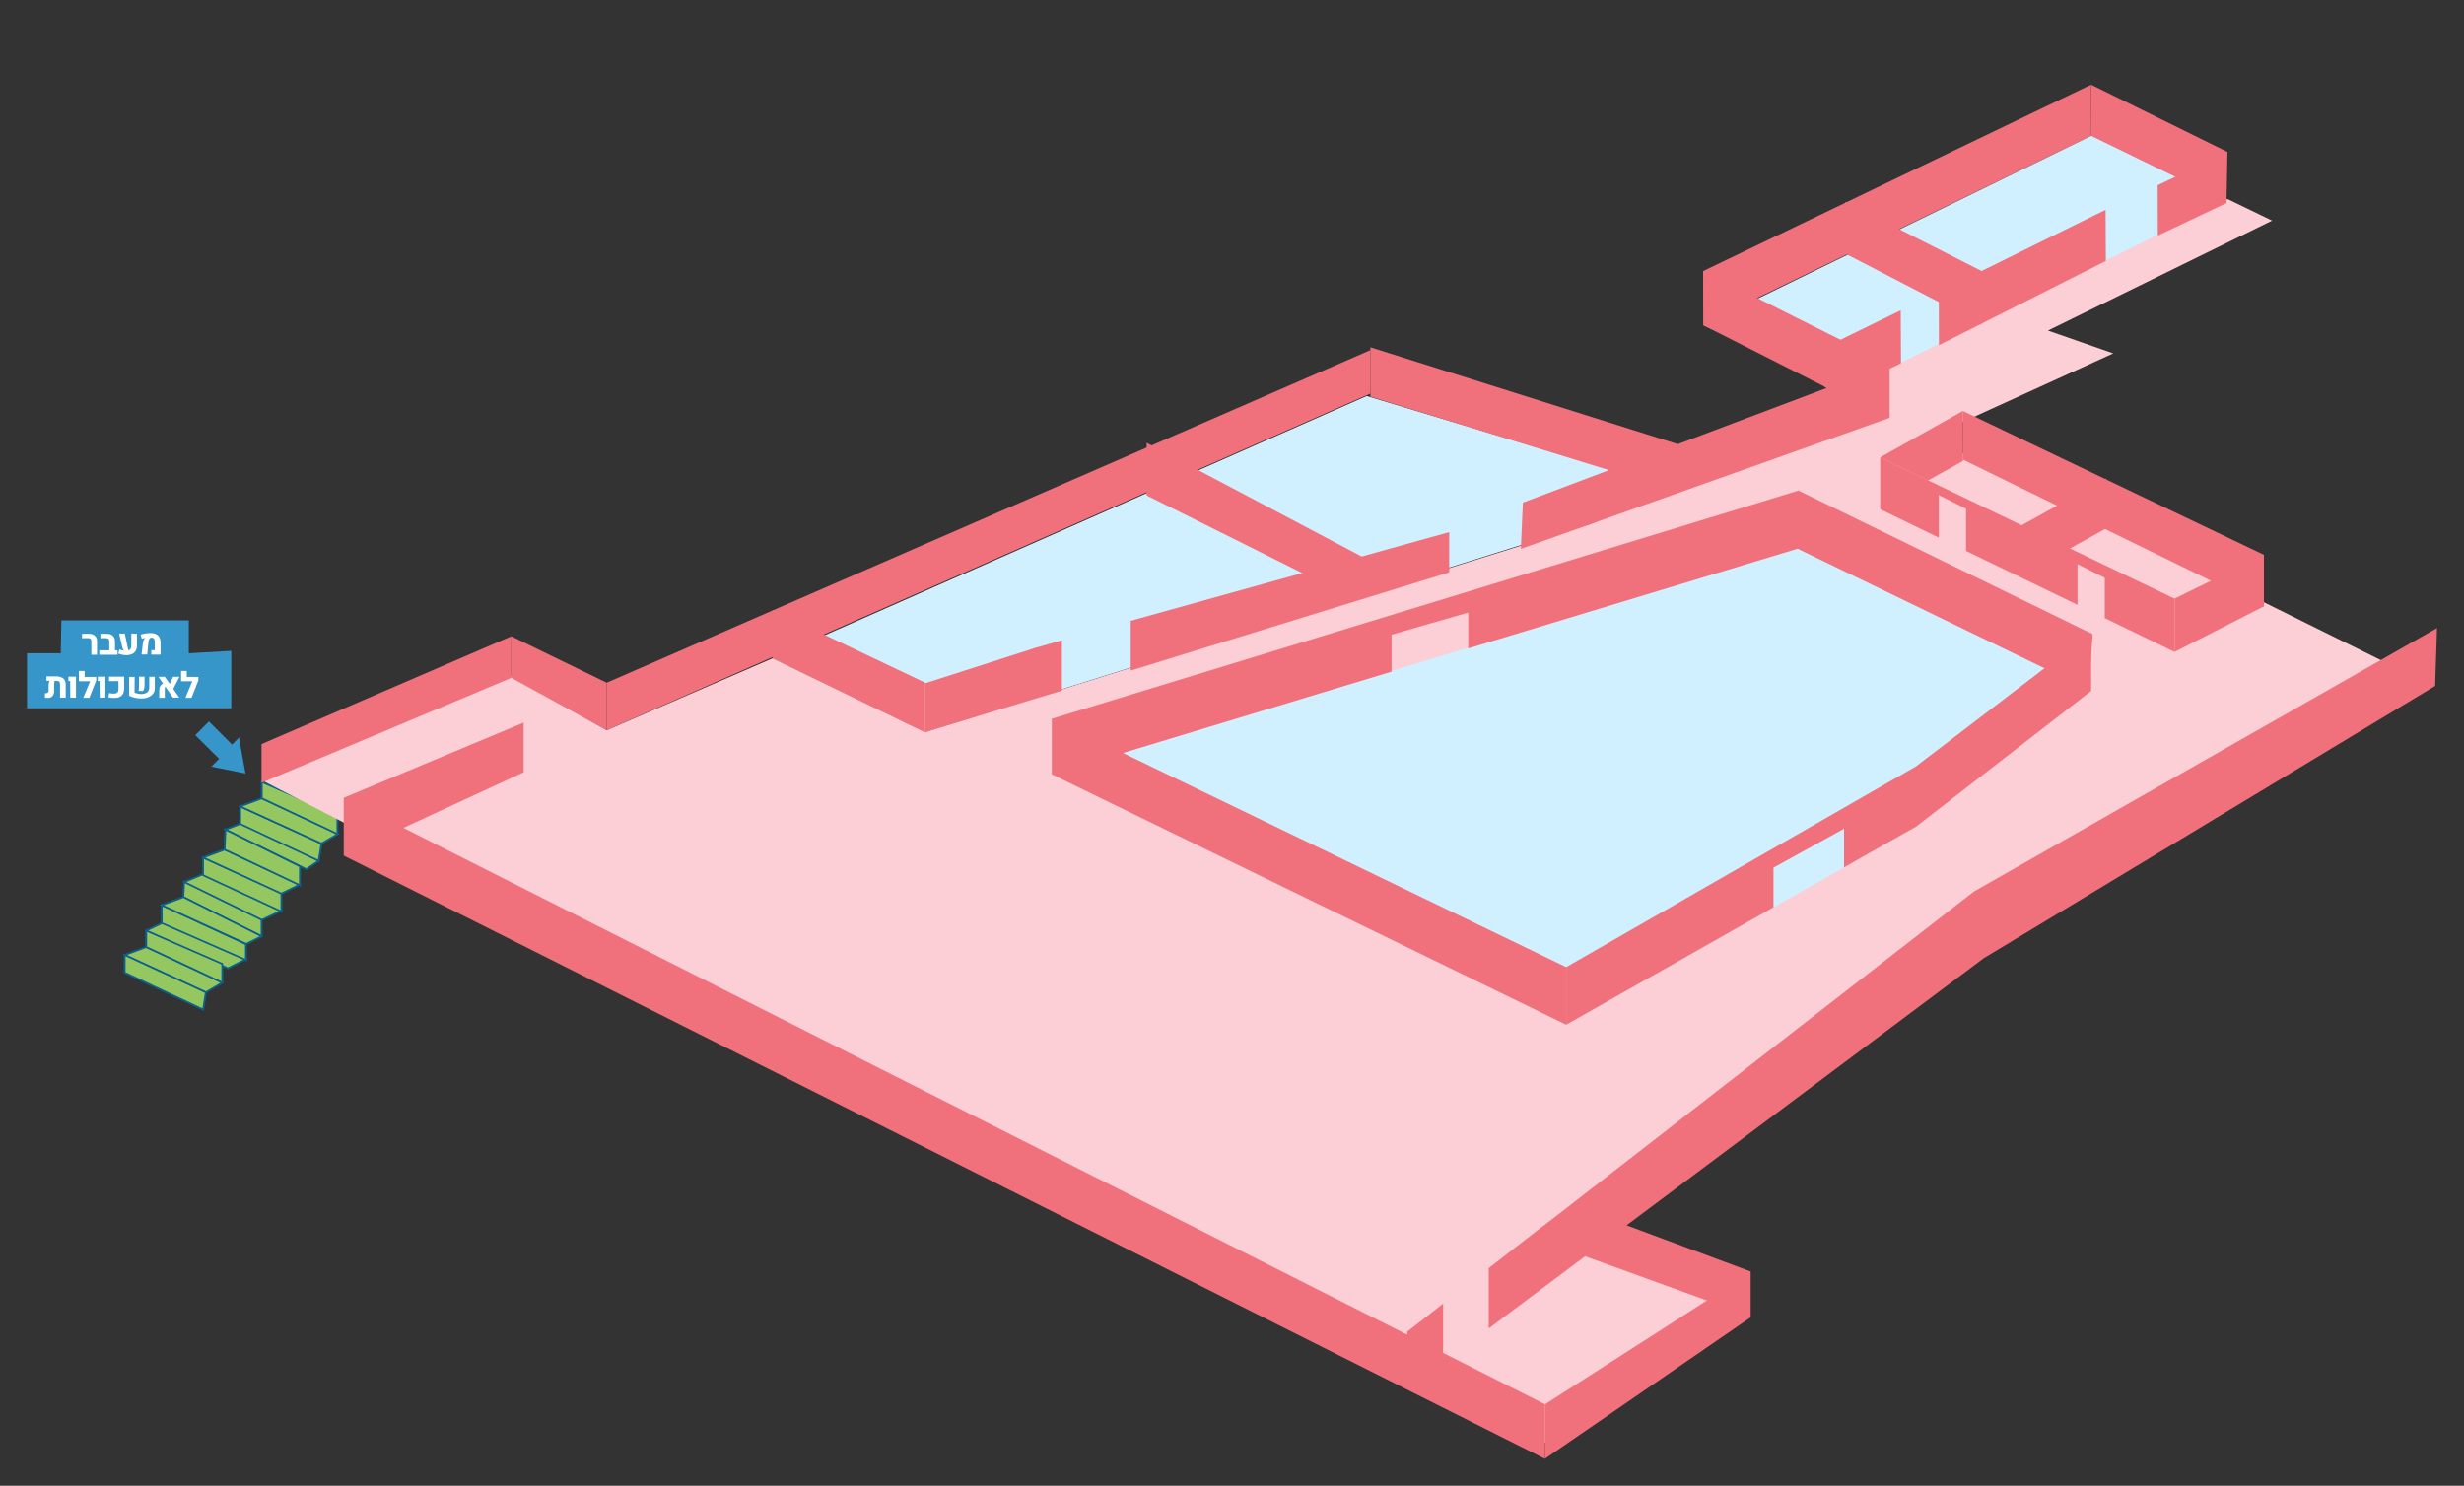 <svg version="1.1" id="Capa_1" x="0" y="0" viewBox="0 0 1825.9 1101.2" xml:space="preserve" width="1825.9" height="1101.2" xmlns="http://www.w3.org/2000/svg">
    <rect x="0" y="0" width="1825.9" height="1101.2" fill="#333333" stroke="none"/>
    <style type="text/css" id="style2">
        .st0{enable-background:new}.st1{clip-path:url(#SVGID_00000064323476726713690990000007058786756653739692_)}.st2{fill:#95c760}.st3{fill:#3a536b}.st14{clip-path:url(#SVGID_00000169556452921690611500000008428788550087895193_);fill:#fff}.st15,.st16{clip-path:url(#SVGID_00000141416196887448795890000008021397929060188827_);fill:#fff}.st16{clip-path:url(#SVGID_00000167387208709267879750000002006956150926520717_)}.st17{clip-path:url(#SVGID_00000014635930976363356600000012142878989868767129_)}.st18{fill:#97c85f}.st19{fill:#3c536b}.st20{fill:#d2f0ff}.st21{clip-path:url(#SVGID_00000148651801484709359430000008992830675006237346_)}.st22{fill:#fccfd5}.st23{fill:#f2717c}.st24{fill:none;stroke:#3b256e;stroke-width:.408}.st25{opacity:1;fill:#fdfecc;enable-background:new}.st26{fill:#97c85f;stroke:#3c536b;stroke-width:1.275;stroke-miterlimit:10}.st27{clip-path:url(#SVGID_00000048472482755828141060000012900427381561482136_)}.st28{opacity:1;fill:#97c85f;stroke:#3c536b;stroke-width:1.275;stroke-miterlimit:10;enable-background:new}.st29{fill:none}.st30{clip-path:url(#SVGID_00000137847922597826604760000014795013051033145507_);fill:#fff}.st31,.st32{clip-path:url(#SVGID_00000068641414169128967020000010204389334808082568_);fill:#fff}.st32{clip-path:url(#SVGID_00000108290277086187091470000006071701887771949204_)}.st33{clip-path:url(#SVGID_00000162329631093706712390000006012230865616559493_)}.st33,.st34,.st35{fill:#fffffd}.st34{clip-path:url(#SVGID_00000013158062488758535500000012551579984007483531_)}.st35{clip-path:url(#SVGID_00000142168406307758286270000018048768558349509251_)}.st36{clip-path:url(#SVGID_00000169526864062469674850000000395667483897201049_);fill:#fdfecc}.st37{clip-path:url(#SVGID_00000102507960193078334400000003426592347767965322_)}.st37,.st38,.st39{fill:#fffffd}.st38{clip-path:url(#SVGID_00000085961677031273365880000009857055671334531221_)}.st39{clip-path:url(#SVGID_00000167370317077430160970000012651449627180070016_)}.st40{fill:#99c95e}.st41{fill:#0b608c}.st42{fill:#f4717c}.st43{fill:#fed0d5}.st44{fill:#d4f0ff}.st45{fill:#3e536b}
    </style>
    <g id="g57" transform="translate(-53.1 -1363.2)">
        <g id="g50">
            <g id="g38">
                <path id="polygon32" style="opacity:1;fill:#95c760;stroke:#0b608c;stroke-width:1.275;stroke-miterlimit:10;enable-background:new" d="M231.1 1960.9v13l-10.9 4.2 59.9 29.3 9.1-6.2 2.1-12.8 12.2-7.1-.4-.1v-13.8l-56-24.6v12.1z"/>
                <path id="polygon34" style="opacity:1;fill:#95c760;stroke:#0b608c;stroke-width:1.275;stroke-miterlimit:10;enable-background:new" d="m145.5 2084.1 58.1 27.3 2-12.7 12.2-7.2v-12.6l4.2 2 12.7-6.5.6.3V2063l-62.3-28.9v13.3h.1l-11.6 5.6v12.1l-16 5.9z"/>
                <path id="polygon36" style="opacity:1;fill:#95c760;stroke:#0b608c;stroke-width:1.275;stroke-miterlimit:10;enable-background:new" d="m189 2028.1-16 6 62.6 28.7 11.3-5.7v-12.2l.2.1 13.8-6.6.7.4v-13.3l13.2-6.5.5.3v-14l-55.1-27.2-.6 14.8-16 5.9v12.4l-13.7 5.5-.3-.1z"/>
            </g>
            <path id="polygon185_4_" style="fill:#95c760;stroke:#0b608c;stroke-width:1.275;stroke-miterlimit:10" d="m289.2 2001.2-9.1 6.2-59.9-29.3 16-6.2z"/>
            <path id="polygon189_4_" style="fill:#95c760;stroke:#0b608c;stroke-width:1.275;stroke-miterlimit:10" d="m291.3 1988.4-2.1 12.8-58.1-27.3v-13z"/>
            <path id="polygon193_4_" style="fill:#95c760;stroke:#0b608c;stroke-width:1.275;stroke-miterlimit:10" d="m303.5 1981.3-12.2 7.1-60.2-27.5 16-6z"/>
            <path id="polygon201_4_" style="fill:#95c760;stroke:#0b608c;stroke-width:1.275;stroke-miterlimit:10" d="m235.3 2074.1-13.3 6.8-60.5-27.9 16.6-8z"/>
            <path id="polygon213_4_" style="fill:#95c760;stroke:#0b608c;stroke-width:1.275;stroke-miterlimit:10" d="M246.9 2044.7v12.4l-57.9-29 .6-11.5z"/>
            <path id="polygon221_4_" style="fill:#95c760;stroke:#0b608c;stroke-width:1.275;stroke-miterlimit:10" d="m217.8 2091.5-12.2 7.2-60.1-27.7 16-5.9z"/>
            <path id="polygon225_4_" style="fill:#95c760;stroke:#0b608c;stroke-width:1.275;stroke-miterlimit:10" d="M217.8 2077.6v13.9l-56.3-26.4V2053z"/>
            <path id="polygon229_4_" style="fill:#95c760;stroke:#0b608c;stroke-width:1.275;stroke-miterlimit:10" d="m261.4 2038.2-14.3 6.8-57.5-28.1 16-6.6z"/>
            <path id="polygon233_4_" style="fill:#95c760;stroke:#0b608c;stroke-width:1.275;stroke-miterlimit:10" d="M261.6 2025.1v13.7l-58-26.9v-13.1z"/>
            <path id="polygon237_4_" style="fill:#95c760;stroke:#0b608c;stroke-width:1.275;stroke-miterlimit:10" d="m275 2018.9-13.4 6.6-58-26.7 16-5.9z"/>
        </g>
        <path id="polygon181_4_" style="fill:#95c760;stroke:#0b608c;stroke-width:1.275;stroke-miterlimit:10" d="M275.3 2005.3v14l-55.7-26.4.6-14.8z"/>
        <path id="polygon197_2_" style="fill:#95c760;stroke:#0b608c;stroke-width:1.275;stroke-miterlimit:10" d="M303.1 1967.4v13.9l-56-26.4v-12.1z"/>
        <path id="polygon205_4_" style="fill:#95c760;stroke:#0b608c;stroke-width:1.275;stroke-miterlimit:10" d="M235.3 2063v11.7l-62.3-27.3v-13.3z"/>
        <path id="polygon209_4_" style="fill:#95c760;stroke:#0b608c;stroke-width:1.275;stroke-miterlimit:10" d="m246.9 2057.1-11.3 5.7-62.6-28.7 16-6z"/>
        <path id="polygon217_4_" style="fill:#95c760;stroke:#0b608c;stroke-width:1.275;stroke-miterlimit:10" d="m205.6 2098.7-2 12.7-58.1-27.3V2071z"/>
    </g>
    <path id="polygon59" transform="translate(-53.1 -1363.2)" style="fill:#fbcfd5" d="m1703.7 1510.7-298.6 139.1 76 38.2 138-62.9-48.4-16.9 166.1-81.5z"/>
    <path id="polygon61" transform="translate(-53.1 -1363.2)" style="fill:#f0717c" d="m1315.4 1603.4 287.3-139.5-.1-37.9-287.4 138.1z"/>
    <path id="polygon63" transform="translate(-53.1 -1363.2)" style="fill:#f0717c" d="m1703 1514 .7-38.2-101-49.8v40.1z"/>
    <path id="polygon65" transform="translate(-53.1 -1363.2)" style="fill:#d0efff" d="m1315.3 1604.2 105.3 48.3 281.5-140.2-99.4-48.4z"/>
    <path id="polygon67" transform="translate(-53.1 -1363.2)" style="fill:#f0717c" d="M1521.6 1603.5v-39.4l-101-51.3v38.4z"/>
    <path id="polygon69" transform="translate(-53.1 -1363.2)" style="fill:#f0717c" d="M1453.3 1674.2v-41l-138-69.1v40.1z"/>
    <path id="polygon71" transform="translate(-53.1 -1363.2)" style="fill:#f0717c" d="m1415.4 1655.1 46.4-22.7-.2-39.2-46.3 22.6z"/>
    <path id="polygon73" transform="translate(-53.1 -1363.2)" style="fill:#f0717c" d="m1652.1 1537.8 50.9-24.1-.1-37.6-50.9 24.4z"/>
    <path id="polygon75" transform="translate(-53.1 -1363.2)" style="fill:#f0717c" d="m1489.9 1619 123.7-62.4-.2-37.9-123.6 61z"/>
    <path id="polygon495_1_" transform="translate(-53.1 -1363.2)" style="fill:#d0efff" d="m738.8 1905.8 564.8-177.4-237.7-71.7-440.3 194.4z"/>
    <path id="polygon501_1_" transform="translate(-53.1 -1363.2)" style="fill:#f0717c" d="M1063.2 1776.2v34.2l-160.4-80v-39z"/>
    <path id="polygon505_1_" transform="translate(-53.1 -1363.2)" style="fill:#f0717c" d="M1068.6 1657.2v-36.6l244.7 77.1v29.3l-3.5 1.4-4.5 1.7z"/>
    <g id="g84" transform="translate(-53.1 -1363.2)">
        <g id="g82">
            <path id="polygon80" style="fill:#fbcfd5" d="m1552.3 2040.2 301.9-169.5-401.6-198.8-180.4 63.5-39.9 15.9-493.5 154.5-113.2-54.7-122.9 53.3-71.5-40.6-183.7 77.9 83.8 43.3-22.8 10.8L427 2055l771.1 377.4 148.1-99.6-122.3-51z"/>
        </g>
    </g>
    <path id="polygon515_4_" transform="translate(-53.1 -1363.2)" style="fill:#d0efff" d="m1602.7 1875.3-135.4 103.8-253.6 143.6-381-185.5 553.5-168.7z"/>
    <path id="polygon497_1_" transform="translate(-53.1 -1363.2)" style="fill:#f0717c" d="M1068.6 1622.7v32.2l-565.9 249.5v-35.2z"/>
    <path id="polygon537_1_" transform="translate(-53.1 -1363.2)" style="fill:#f0717c" d="m1226.3 2259.4 1.6 35 122.5 44.4v-33.2z"/>
    <path id="polygon541_1_" transform="translate(-53.1 -1363.2)" style="fill:#f0717c" d="m1350.2 2339.7-152.3 104.7v-40.3l152.3-97.7z"/>
    <path id="polygon569_1_" transform="translate(-53.1 -1363.2)" style="fill:#f0717c" d="m1385.2 1769.9 215.8 104.5 2.8-41.2-218.6-106.7z"/>
    <path id="polygon583_1_" transform="translate(-53.1 -1363.2)" style="fill:#f0717c" d="m832.7 1937.2 381 185.5V2080l-381-184.1z"/>
    <path id="polygon587_1_" transform="translate(-53.1 -1363.2)" style="fill:#f0717c" d="m307.9 1997.4 890 447V2404l-890-449.5z"/>
    <path id="polygon595_2_" transform="translate(-53.1 -1363.2)" style="fill:#f0717c" d="m1507.6 1703.8 223.1 109v-38.4l-223.1-106.6z"/>
    <path id="polygon599_1_" transform="translate(-53.1 -1363.2)" style="fill:#f0717c" d="M502.7 1869.2v35.2l-70.7-38.8v-30.8z"/>
    <path id="polygon607_2_" transform="translate(-53.1 -1363.2)" style="fill:#f0717c" d="M1730.7 1774.4v38.2l-66.2 33.8v-39.5z"/>
    <path id="polygon615_2_" transform="translate(-53.1 -1363.2)" style="fill:#f0717c" d="m1507.7 1704.9-25.9 14.4-35.4-17.1 61.2-34.4z"/>
    <path id="polygon627_1_" transform="translate(-53.1 -1363.2)" style="fill:#f0717c" d="M432 1834.8v30.8l-185.1 77.8v-28.7z"/>
    <path id="polygon663_3_" transform="translate(-53.1 -1363.2)" style="fill:#3696c9" d="m209.7 1931.4 25.3 5.1-4.8-26.7-5.1 5.3-17.2-17.2-10.1 10.2 17.7 17.5z"/>
    <path id="polygon821_1_" transform="translate(-53.1 -1363.2)" style="fill:#f0717c" d="m625.6 1851.1 113.1 55v-36.9l-113.1-53.8z"/>
    <path id="path825_1_" d="m787 474.5-19.2 5.5-82.2 26.4v36.2l83-25.2 18.3-5.5v-37.4zm50.9 22.5 236-72.8v-29.8l-236 65.7zm562.3-227-271.7 102.5-1.5 34.3 273.2-97.1z" style="fill:#f0717c"/>
    <g id="g121" transform="translate(-53.1 -1363.2)">
        <g id="g119">
            <path id="polygon115" style="fill:#f0717c" d="m1156.3 2347.8 52.9-39.6 313.9-234.8 334.5-201.8 1.4-42.9-343.2 195.3-307.2 238.7-18.3 14-34 26.4z"/>
            <path id="polygon117" style="fill:#f0717c" d="M1095.9 2350.2v42.9l26.6-20v-43.7z"/>
        </g>
    </g>
    <path id="polyline128" transform="translate(-53.1 -1363.2)" style="fill:#f0717c" d="M441.1 1898.8v36.8l-133.2 61.6v-42.7l133.2-55.7"/>
    <path id="rect849_3_" transform="translate(-53.1 -1363.2)" style="fill:#3696c9" d="M224.5 1845.6v42.6H73.1v-40.8h25l.5-24.4H193v24.4z"/>
    <path id="polygon149" transform="translate(-53.1 -1363.2)" style="fill:#f0717c" d="m1367.3 2006.3 52.3-28.9v28.7l28-15.9 25.2-14.2 129.9-100.7v-43.2l-129.9 99.2-259.1 148.7v42.7l153.6-87z"/>
    <path id="polygon151" transform="translate(-53.1 -1363.2)" style="fill:#f0717c" d="M1141.1 1817.2v26.6l244.7-74.1v-42.9l-553.1 169.1v41.3l251.6-76.2v-27.4z"/>
    <g id="g442" transform="translate(-53.1 -1363.2)">
        <path d="M120.8 1838.2c0-.7-.2-1.2-.6-1.5-.4-.4-.9-.5-1.6-.5h-4.7v-3.3h5c1.3 0 2.4.2 3.3.7.9.4 1.6 1.1 2.1 1.9.5.8.7 1.8.7 3v10h-4.2v-10.3z" id="path418" style="fill:#fffffd"/>
        <path d="M140.2 1845.3v3.2h-13.5v-3.3h7.4v-6.8c0-1.5-.8-2.2-2.4-2.2h-4.2v-3.3h4.5c1.3 0 2.4.2 3.4.7.9.4 1.7 1.1 2.2 1.9.5.9.7 1.9.7 3.1v6.5z" id="path420" style="fill:#fffffd"/>
        <path d="M154.6 1832.8v8.9c0 1.5-.3 2.8-1 3.9-.6 1.1-1.5 1.9-2.7 2.4-1.2.5-2.5.8-4 .8-2.1 0-4.2-.4-6.2-1.2l.9-3.1c1.2.5 2.4.8 3.5 1-.3-.3-.6-.6-.8-1-.2-.4-.4-.8-.5-1.2l-2.4-10.5h4.2l2.3 11c.1.6.3 1.1.5 1.5.6-.3 1.1-.7 1.5-1.3.3-.6.5-1.2.5-2.1v-9.1z" id="path422" style="fill:#fffffd"/>
        <path d="M159 1839.8c.1-.7.2-1.4.5-2 .3-.6.6-1.1.9-1.5l.2-.2v-.1c-.3.1-.7.2-1.2.3-.5.1-.9.3-1.2.4l-.9-3.1c1-.4 2.2-.7 3.5-.9 1.4-.2 2.6-.3 3.9-.3 2.4 0 4.2.6 5.5 1.8 1.2 1.2 1.9 3 1.9 5.4v8.8h-6.9v-3.3h2.6v-6.1c0-1-.2-1.8-.6-2.4-.4-.6-1-.8-1.7-.8-1.4 0-2.2 1.1-2.4 3.3l-.9 9.2H158Z" id="path424" style="fill:#fffffd"/>
        <path d="M100.2 1866.2c1.1 1 1.6 2.5 1.6 4.4v9.7h-4.2v-10.1c0-1.5-.7-2.3-2-2.3h-2c-.1.5-.2 1-.3 1.6-.1.6-.1 1.1-.1 1.6v4.4c0 1.1-.2 2-.6 2.7-.4.8-.9 1.3-1.6 1.7-.7.4-1.6.6-2.6.6-.6 0-1.3-.1-2-.2v-3.3h.8c1.2 0 1.9-.7 1.9-2v-3.7c0-.6.1-1.2.2-1.8.1-.7.4-1.2.6-1.7h-2.4v-3.3h8c2.1.3 3.6.8 4.7 1.7z" id="path426" style="fill:#fffffd"/>
        <path d="M105.1 1868h-1.3v-3.3h5.6v15.6h-4.2z" id="path428" style="fill:#fffffd"/>
        <path d="m124.4 1867.5-5.1 12.9h-4.5l5.1-12.3h-8.3v-7.6h4.2v4.4h8.6v2.6z" id="path430" style="fill:#fffffd"/>
        <path d="M126.9 1868h-1.3v-3.3h5.6v15.6H127Z" id="path432" style="fill:#fffffd"/>
        <path d="m133.4 1880 .6-3.1c1.3.3 2.4.4 3.3.4 1.2 0 2.2-.3 2.7-.8.6-.5.9-1.3.9-2.4v-6.1h-7v-3.3h11.2v8.6c0 2.5-.6 4.3-1.9 5.5-1.3 1.2-3.1 1.7-5.4 1.7-1.2.1-2.7-.1-4.4-.5z" id="path434" style="fill:#fffffd"/>
        <path d="M152.8 1876.5c.7.3 1.5.6 2.4.8.9.2 1.6.3 2.4.3 1.9 0 3.4-.4 4.5-1.2 1.1-.8 1.6-2 1.6-3.6v-8h4.1v8.4c0 1.7-.4 3.1-1.3 4.2s-2.1 2-3.6 2.6c-1.5.6-3.2.9-5.1.9-1.5 0-3-.2-4.6-.5-1.6-.4-3-.9-4.4-1.5v-14h4.1zm3.2-2.6c.1-.6.1-1.3.1-2v-7.2h4.1v6.3c0 .9-.1 1.7-.3 2.5-.2.8-.5 1.4-.8 1.8h-3.4c.1-.3.2-.8.3-1.4z" id="path436" style="fill:#fffffd"/>
        <path d="m181.5 1873.8 4.5 6.5h-4.7l-5.7-8.2c-.2.3-.4.8-.4 1.3v7h-4.1v-5.1c0-1.4.2-2.6.7-3.5.5-.9 1.2-1.5 2.1-2l-3.4-5h4.7l3.7 5.3 2.5-5.3h4.7z" id="path438" style="fill:#fffffd"/>
        <path d="m200.1 1867.5-5.1 12.9h-4.5l5.1-12.3h-8.3v-7.6h4.2v4.4h8.6z" id="path440" style="fill:#fffffd"/>
    </g>
    <path id="polygon654" transform="translate(-53.1 -1363.2)" style="fill:#f0717c" d="M1613.7 1717.8v37.1l-62.3 34.6v-37.1z"/>
    <path id="polygon656" transform="translate(-53.1 -1363.2)" style="fill:#f0717c" d="m1489.8 1730.1 20.2 10.2v31.2l82.6 40v-30.2l20.2 10.2v29.8l51.7 25.1v-39.5l-218.1-104.7v38.4l43.4 21.1z"/>
</svg>
